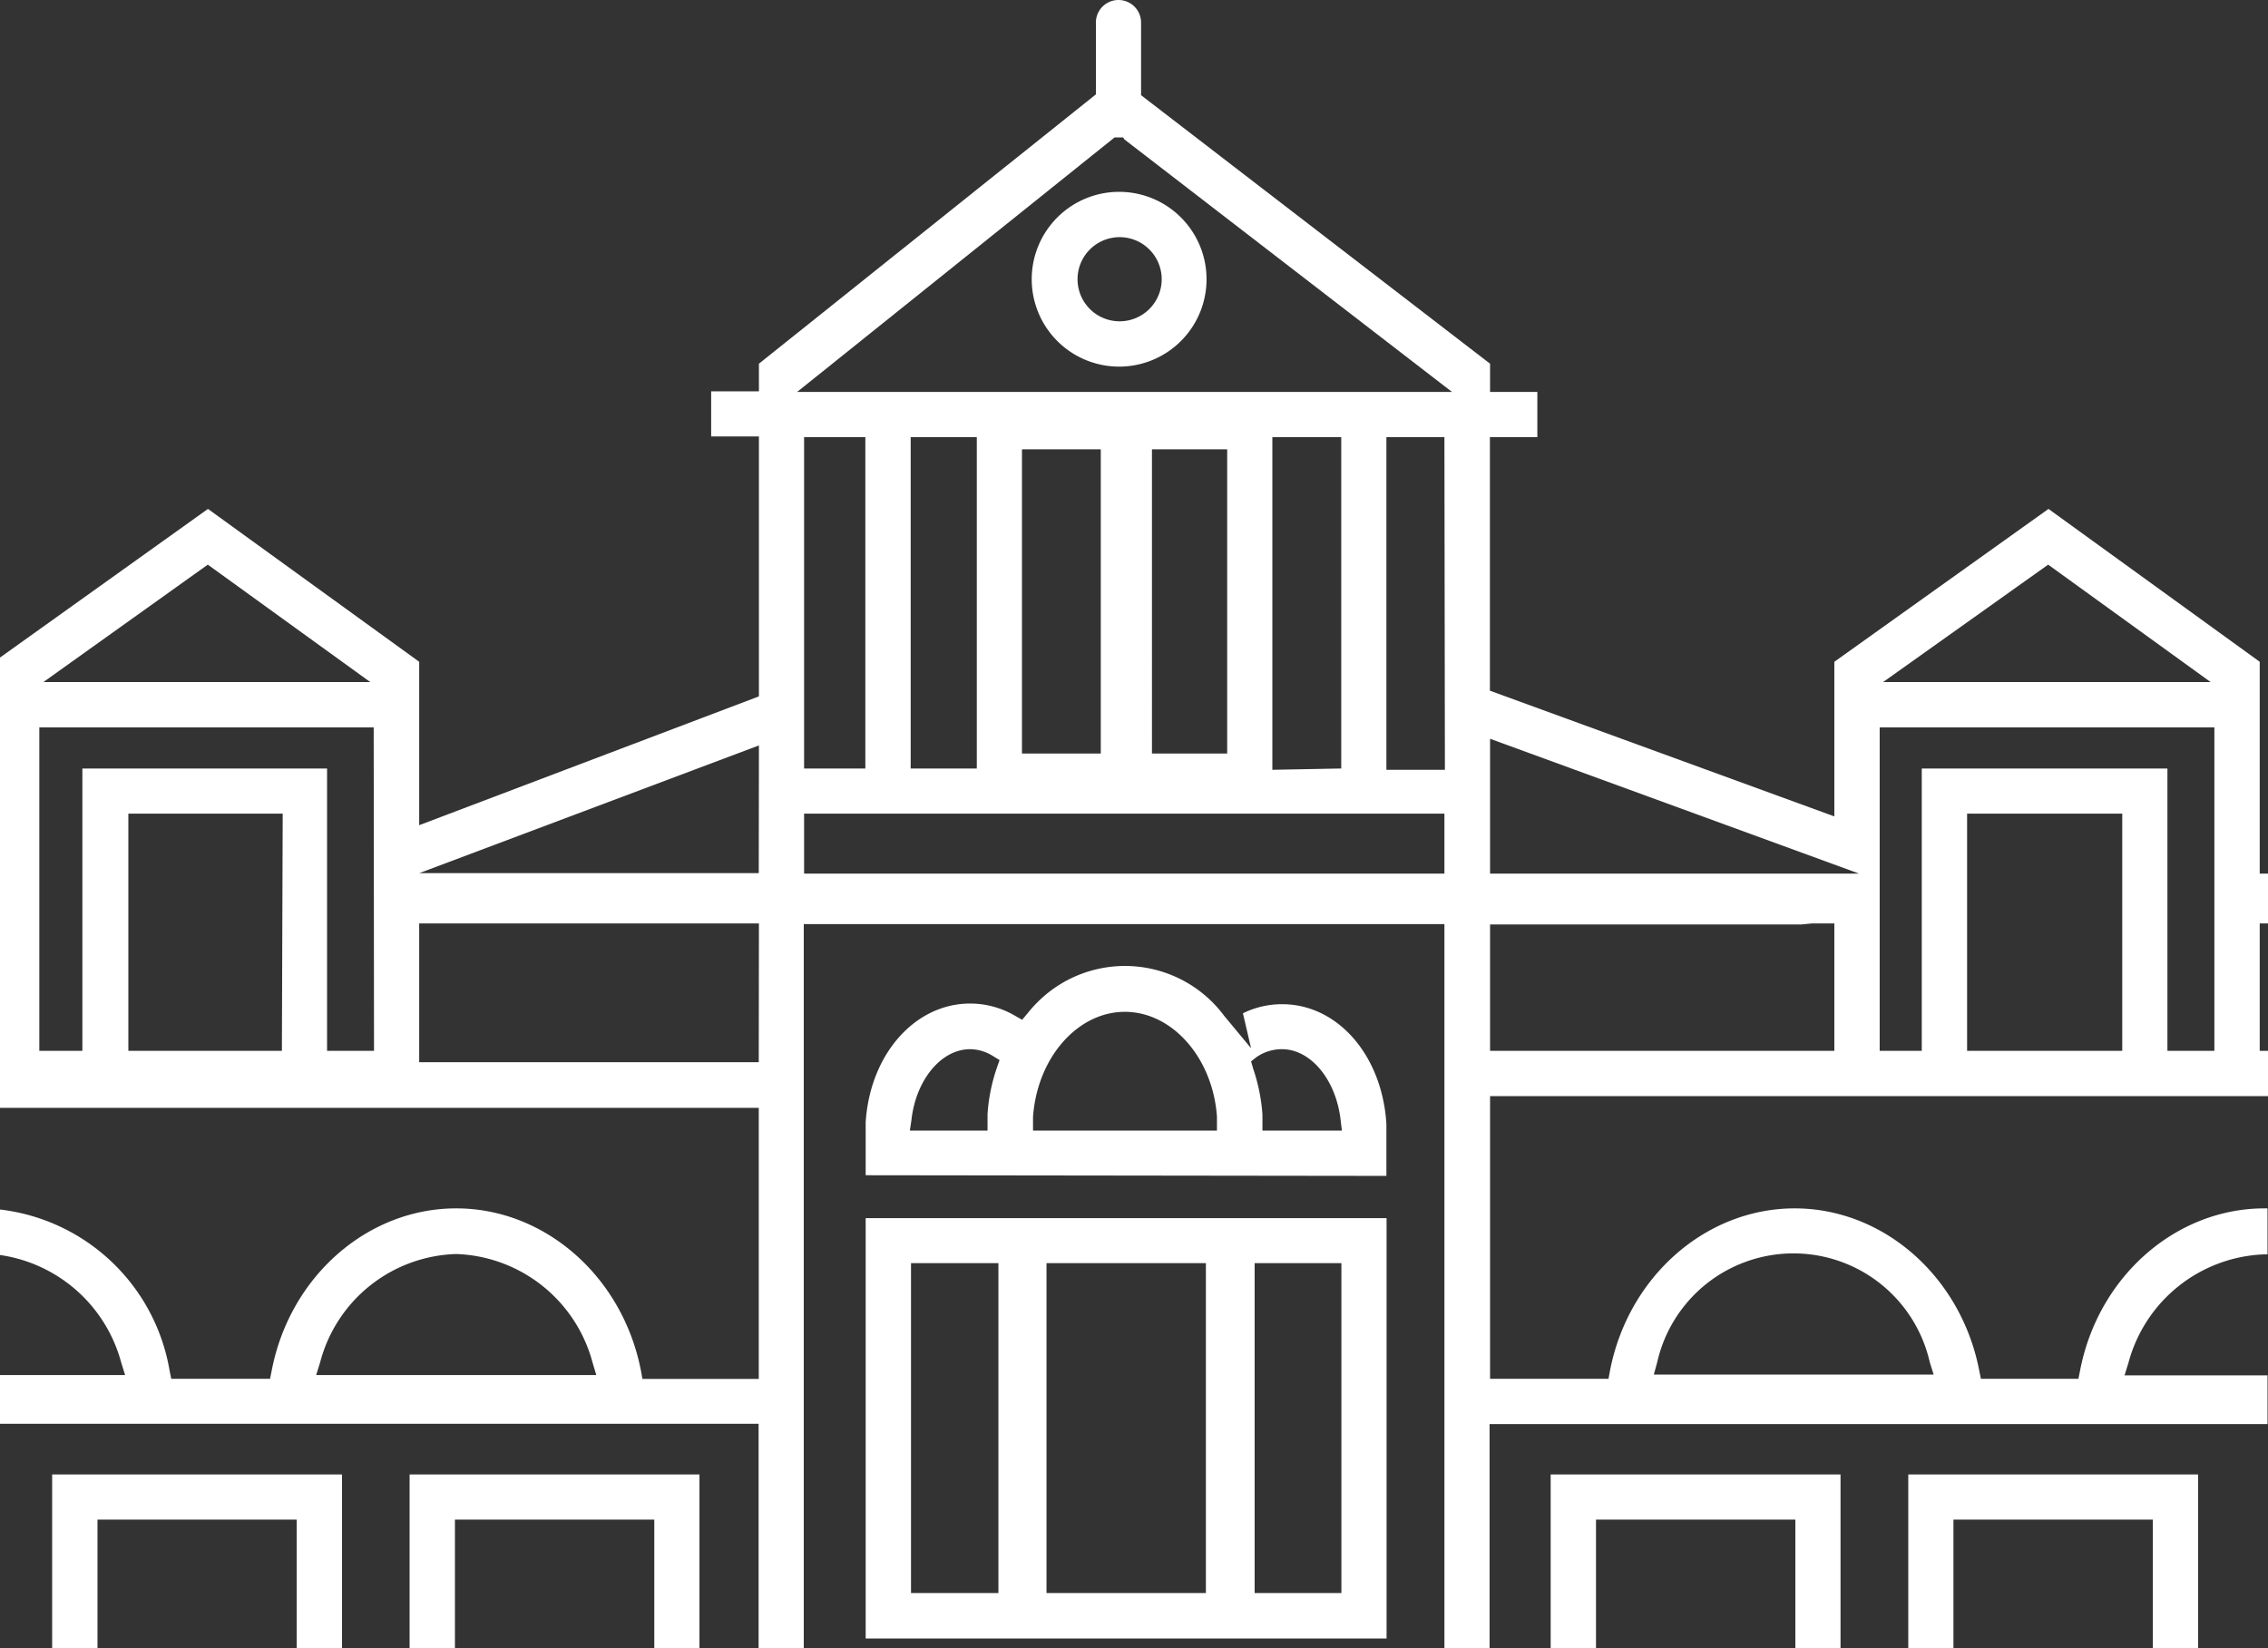 <svg xmlns="http://www.w3.org/2000/svg" viewBox="0 0 139.59 101.48"><rect x="0" y="0" width="139.59" height="101.48" fill="#333333" stroke="none"/><title>institutions</title><polygon points="3.21 90.77 3.21 101.48 6 101.48 6 93.55 18.26 93.55 18.26 101.48 21.05 101.48 21.05 90.77 3.21 90.77" style="fill:#fff"/><polygon points="117.45 90.77 117.45 101.48 120.23 101.48 120.23 93.55 132.5 93.55 132.5 101.48 135.29 101.48 135.29 90.77 117.45 90.77" style="fill:#fff"/><path d="M85.33,72.4l0-3.18c-.25-4.24-3-7.39-6.42-7.39a5.43,5.43,0,0,0-2.41.56L77,64.54l-1.66-2A7.61,7.61,0,0,0,64.67,61a8,8,0,0,0-1.44,1.41l-.32.38-.44-.25a5.47,5.47,0,0,0-2.76-.75c-3.41,0-6.17,3.14-6.43,7.32v3.25Zm-8-7.31a2.75,2.75,0,0,1,1.57-.49c1.77,0,3.32,1.87,3.61,4.34l.08.67H77.7v-1a11.22,11.22,0,0,0-.57-2.81L77,65.35Zm-8.1-2.79c2.92,0,5.41,2.83,5.67,6.44v.87H63.58v-.84C63.84,65.11,66.33,62.3,69.23,62.3ZM56.1,68.94c.28-2.47,1.84-4.34,3.61-4.34a2.67,2.67,0,0,1,1.4.42l.41.25-.16.46a10.92,10.92,0,0,0-.58,2.88v1H56Z" transform="translate(0 -0.01)" style="fill:#fff"/><polygon points="95.44 90.77 95.44 101.48 98.23 101.48 98.23 93.55 110.5 93.55 110.5 101.48 113.28 101.48 113.28 90.77 95.44 90.77" style="fill:#fff"/><polygon points="25.21 90.77 25.21 101.48 28 101.48 28 93.55 40.27 93.55 40.27 101.48 43.05 101.48 43.05 90.77 25.21 90.77" style="fill:#fff"/><path d="M139.08,40.75l-13-9.41L112.9,40.75v9.52L91.7,42.53V26.92h2.92V24.14H91.71V22.4L70.23,5.87V1.4a1.39,1.39,0,1,0-2.78,0h0V5.82L46.71,22.4v1.7H43.77v2.78h2.94v16L25.8,50.81V40.75l-13-9.41L0,40.49V68.21H46.7V84.9H39.54l-.09-.5c-1.12-5.79-5.9-10-11.37-10s-10.25,4.2-11.36,10l-.1.49H10.54l-.1-.49A12,12,0,0,0,0,74.47v2.8a9.06,9.06,0,0,1,7.46,6.62l.24.77H0v3H46.69v13.81h2.78V56.9H88.9v44.57h2.78V87.68h47.88v-3h-8.8l.24-.77a9,9,0,0,1,8.38-6.68h.18V74.4h-.18c-5.47,0-10.25,4.2-11.36,10l-.1.49h-6l-.1-.49c-1.11-5.79-5.89-10-11.36-10s-10.25,4.2-11.37,10l-.09.49H91.71V67.49h47.88V64.7h-.51V56.86h.51V53.79h-.51ZM19.46,84.66l.24-.77a8.93,8.93,0,0,1,8.38-6.68,9,9,0,0,1,8.39,6.68l.23.77ZM12.79,34.77l10,7.23H2.67ZM17.35,64.7H7.9V50.1h9.5Zm5.67,0H20.13V47.32H5.07V64.7H2.42V44.79H23Zm23.68.7H25.8V56.86H46.71Zm0-11.64H25.81l20.9-7.86ZM102,83.86a8.6,8.6,0,0,1,16.77,0l.24.77H101.79ZM88.9,53.79H49.49V50.1H88.9ZM49.49,47.32V26.92h3.77v20.4Zm6.56,0V26.92h4.07v20.4Zm6.85-.92V27.67h4.85V46.4Zm8,0V27.67h4.63V46.4Zm7.41,1V26.92h4.24v20.4Zm10.62,0h-3.6V26.92H88.9ZM49.06,24.14,68.6,8.47h.53l.07.12L89.37,24.14Zm77,10.63,10,7.23H115.9ZM112.9,64.7H91.71V56.92H110.9l.6-.06h1.4ZM91.71,53.79v-8.3l22.71,8.3ZM130.62,64.7h-9.55V50.1h9.55Zm5.67,0H133.4V47.32H118.28V64.7h-2.59V44.79h20.6Z" transform="translate(0 -0.01)" style="fill:#fff"/><path d="M85.34,75H53.28v25.88H85.34ZM61.45,98.08H56.07V77.77h5.38Zm12.77,0H64.41V77.77h9.81Zm8.34,0H77.22V77.77h5.34Z" transform="translate(0 -0.01)" style="fill:#fff"/><path d="M63.5,17.2a5.38,5.38,0,1,0,5.4-5.38,5.38,5.38,0,0,0-5.4,5.38Zm8,0a2.59,2.59,0,1,1-2.6-2.59,2.59,2.59,0,0,1,2.6,2.59Z" transform="translate(0 -0.01)" style="fill:#fff"/></svg>